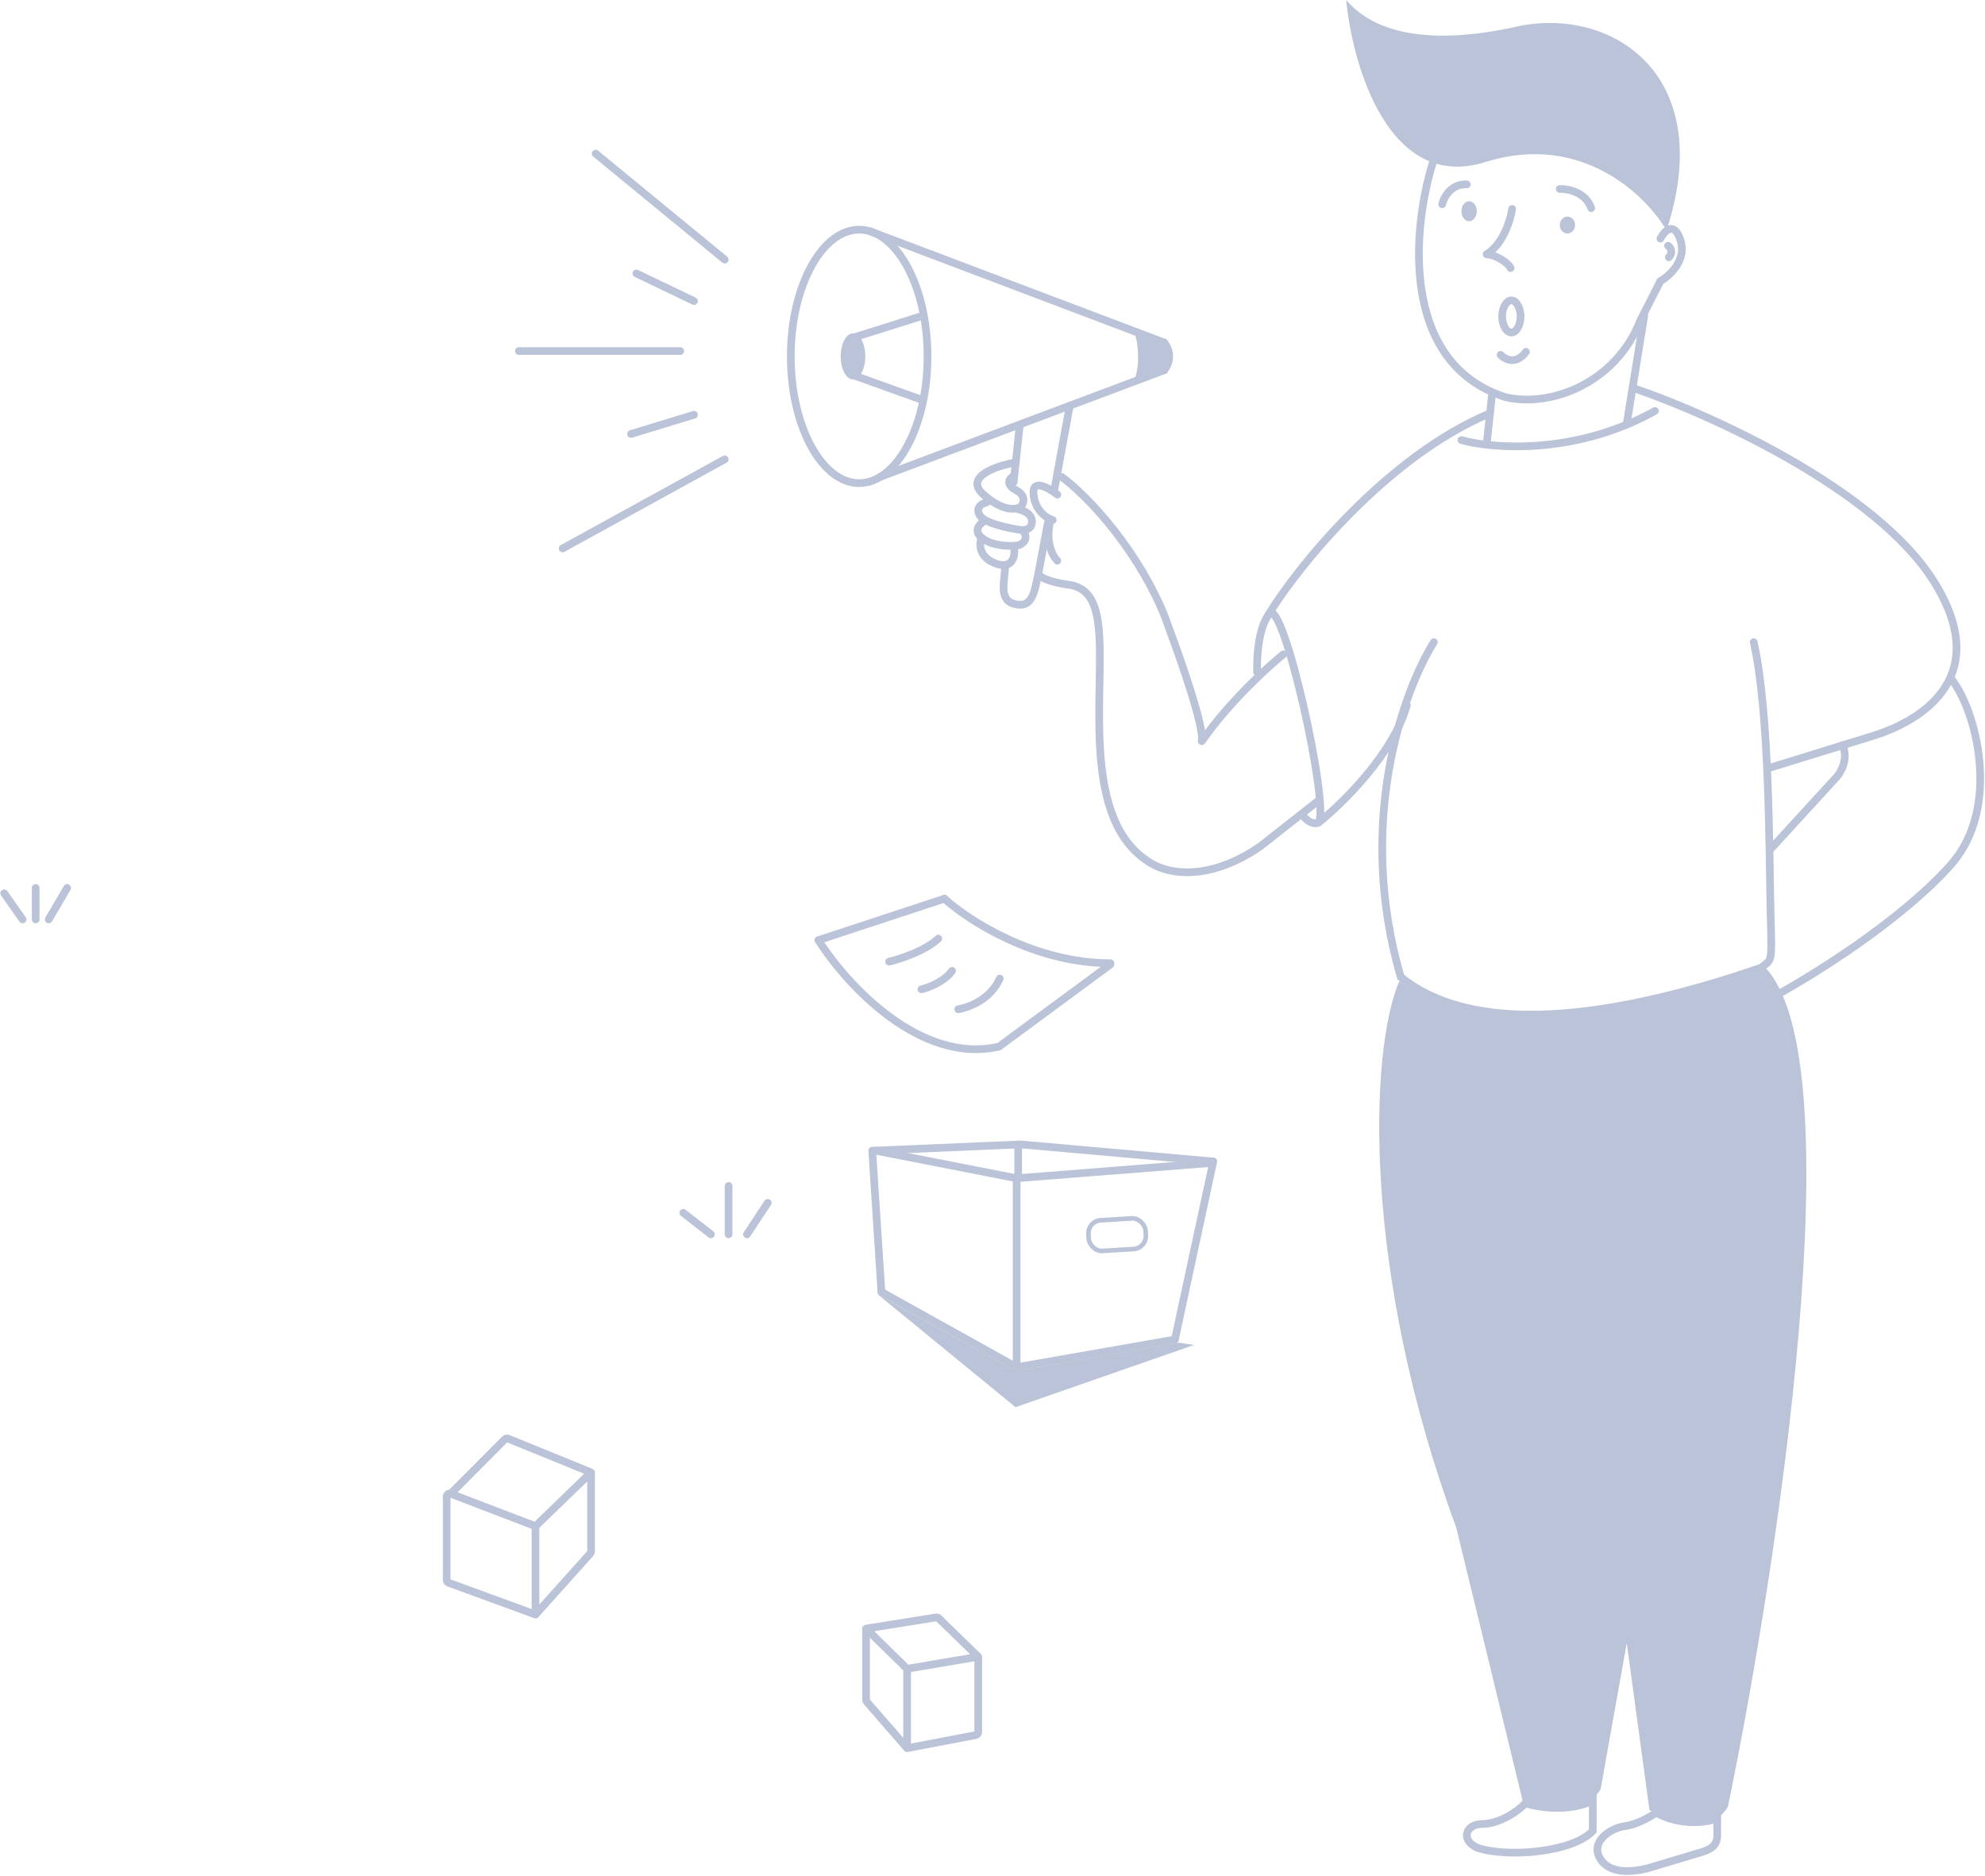 <svg width="1292" height="1221" viewBox="0 0 1292 1221" fill="none" xmlns="http://www.w3.org/2000/svg">
<path d="M966.712 105.5C1029.11 85.9 1071.38 127 1084.71 150C1118.71 46 1045.71 2.5 984.212 18C919.712 31.5 890.045 16.333 876.212 0C880.379 43.333 904.312 125.1 966.712 105.5Z" fill="#BAC3D7"/>
<path d="M932.712 105.5C919.545 147.167 910.512 236.1 979.712 258.5C1009.21 265.5 1051.71 249.5 1067.71 208.5L1080.71 183" stroke="#BAC3D7" stroke-width="5" stroke-linecap="round"/>
<path d="M1080.71 155.301C1083.36 150.3 1089.7 143.53 1093.82 156.456C1097.94 169.382 1086.8 179.538 1080.71 183" stroke="#BAC3D7" stroke-width="5" stroke-linecap="round"/>
<path d="M1085.71 160C1087.21 161 1089.41 163.9 1086.21 167.5" stroke="#BAC3D7" stroke-width="5" stroke-linecap="round"/>
<path d="M989.712 206C989.712 209.175 988.866 211.934 987.63 213.824C986.379 215.737 984.94 216.5 983.712 216.5C982.484 216.5 981.044 215.737 979.794 213.824C978.558 211.934 977.712 209.175 977.712 206C977.712 202.825 978.558 200.066 979.794 198.176C981.044 196.263 982.484 195.5 983.712 195.5C984.94 195.5 986.379 196.263 987.63 198.176C988.866 200.066 989.712 202.825 989.712 206Z" stroke="#BAC3D7" stroke-width="5"/>
<path d="M976.712 231C979.545 234 986.812 237.8 993.212 229" stroke="#BAC3D7" stroke-width="5" stroke-linecap="round"/>
<path d="M984.212 136C983.212 143 978.512 158.7 967.712 165.5" stroke="#BAC3D7" stroke-width="5" stroke-linecap="round"/>
<path d="M983.212 174.5C981.879 171.5 974.912 166.3 967.712 165.5" stroke="#BAC3D7" stroke-width="5" stroke-linecap="round"/>
<path d="M1015.21 123C1020.55 122.833 1032.11 125.1 1035.71 135.5" stroke="#BAC3D7" stroke-width="5" stroke-linecap="round"/>
<path d="M938.712 133C939.712 128.5 944.312 119.6 954.712 120" stroke="#BAC3D7" stroke-width="5" stroke-linecap="round"/>
<ellipse cx="956.212" cy="137.5" rx="5" ry="6.5" fill="#BAC3D7"/>
<ellipse cx="1020.21" cy="146.5" rx="5" ry="5.5" fill="#BAC3D7"/>
<path d="M1064.21 253C1113.38 269.833 1221.11 318.5 1258.71 378.5C1296.31 438.5 1254.21 468 1219.21 479L1151.21 500" stroke="#BAC3D7" stroke-width="5" stroke-linecap="round"/>
<path d="M971.212 256L967.712 288.5M1070.21 205.5L1058.71 276.5M951.212 286.5C971.712 292.167 1025.61 296.3 1077.21 267.5" stroke="#BAC3D7" stroke-width="5" stroke-linecap="round"/>
<path d="M387.712 100L471.712 169M414.212 178L451.712 196M337.712 228.5C378.717 228.5 401.707 228.5 442.712 228.5M410.712 282.5L451.712 270M366.212 357L471.712 299" stroke="#BAC3D7" stroke-width="5" stroke-linecap="round"/>
<path d="M603.712 232C603.712 255.131 598.522 275.948 590.258 290.894C581.946 305.927 570.864 314.5 559.212 314.5C547.559 314.5 536.478 305.927 528.166 290.894C519.901 275.948 514.712 255.131 514.712 232C514.712 208.869 519.901 188.052 528.166 173.106C536.478 158.073 547.559 149.5 559.212 149.5C570.864 149.5 581.946 158.073 590.258 173.106C598.522 188.052 603.712 208.869 603.712 232Z" stroke="#BAC3D7" stroke-width="5"/>
<ellipse cx="555.212" cy="232" rx="8" ry="15" fill="#BAC3D7"/>
<path d="M742.212 247C745.412 237.4 743.545 223.333 742.212 217.5L757.712 223C764.112 230.6 760.379 238.167 757.712 241L742.212 247Z" fill="#BAC3D7"/>
<path d="M757.712 223L566.212 150.5M572.712 310.5L757.712 241" stroke="#BAC3D7" stroke-width="5" stroke-linecap="round"/>
<path d="M554.712 220L600.712 205.5M554.712 244L600.712 260.5" stroke="#BAC3D7" stroke-width="5" stroke-linecap="round"/>
<path d="M659.712 310C656.878 311.167 654.412 315.4 661.212 319C668.012 322.6 666.378 327.5 664.712 329.5C662.045 331.833 653.412 333.6 640.212 322C627.012 310.4 648.712 303.167 661.212 301M642.212 327C639.378 327.667 634.512 330.3 637.712 335.5C640.912 340.7 657.045 344 664.712 345C665.043 345.033 665.378 345.05 665.712 345.049M662.712 331.5C664.378 331.833 671.712 333.773 671.712 339.5C671.712 343.553 668.738 345.037 665.712 345.049M640.212 339.5C637.42 341.206 633.589 345.539 638.872 350M665.712 345.049C670.112 351.087 665.545 354.199 662.712 355C662.017 355.103 661.171 355.193 660.212 355.255M638.872 350C639.267 350.333 639.712 350.667 640.212 351C646.3 355.058 654.961 355.59 660.212 355.255M638.872 350C637.426 353.414 636.887 360.959 645.212 365.535C645.829 365.874 646.494 366.196 647.212 366.5C657.612 370.9 660.212 363.667 660.212 359.5V355.255M688.212 322C682.545 317.5 671.512 311.2 672.712 322C673.912 332.8 681.545 337.5 685.212 338.5" stroke="#BAC3D7" stroke-width="5" stroke-linecap="round"/>
<path d="M688.212 365C685.212 362.167 680.112 352.9 683.712 338.5" stroke="#BAC3D7" stroke-width="5" stroke-linecap="round"/>
<path d="M691.212 310.5C716.712 330 747.912 370.5 760.712 408.5C768.545 429.333 783.812 473.2 782.212 482M857.712 521.5L820.212 551C788.212 573 760.379 570.5 746.212 560C701.812 530 720.343 443.094 714.649 404.969C712.712 392 708.396 382.064 694.712 380.5C689.545 379.833 678.612 377.6 676.212 374" stroke="#BAC3D7" stroke-width="5" stroke-linecap="round"/>
<path d="M663.712 277L659.712 314M686.212 319L696.212 264.5M654.212 368C654.212 377.5 649.712 390 659.712 393C671.922 396.663 673.212 385.5 675.712 374L682.212 339.5" stroke="#BAC3D7" stroke-width="5" stroke-linecap="round"/>
<path d="M835.212 426C824.879 434.333 799.812 457.3 782.212 482.5" stroke="#BAC3D7" stroke-width="5" stroke-linecap="round"/>
<path d="M818.212 437.5C817.879 428.5 819.012 408.3 826.212 399.5C835.212 388.5 865.712 525 858.212 535.5M858.212 535.5C856.545 536.333 852.112 536.5 847.712 530.5M858.212 535.5C873.712 523.167 906.912 490.6 915.712 459" stroke="#BAC3D7" stroke-width="5" stroke-linecap="round"/>
<path d="M947.833 994.313C886.275 827.851 891.356 683.499 910.839 638.522C977.712 688 1105.71 647.5 1149.08 630C1207.09 691.358 1156.97 1019.64 1124.67 1176.11C1112.24 1196.57 1085.45 1186.06 1073.61 1178.25L1058.82 1069.59L1041.8 1164.75C1032.33 1180.66 1004.31 1177.54 991.486 1173.98L947.833 994.313Z" fill="#BAC3D7"/>
<path d="M933.282 418C913.098 450.248 882.488 535.903 911.712 636C939.712 658.5 1000.21 680 1146.21 630C1153.71 624 1153.26 627.481 1152.46 595.147C1151.46 554.73 1151.96 464.437 1141.45 418" stroke="#BAC3D7" stroke-width="5" stroke-linecap="round"/>
<path d="M825.712 400C844.879 368.5 902.712 297.5 968.712 269.5" stroke="#BAC3D7" stroke-width="5" stroke-linecap="round"/>
<path d="M1269.71 441.5C1286.38 461.833 1302.91 525.8 1269.71 563C1236.51 600.2 1177.55 636.5 1152.21 650M1152.21 553L1195.71 505.5C1198.55 502.167 1203.21 493.4 1199.21 485" stroke="#BAC3D7" stroke-width="5" stroke-linecap="round"/>
<path d="M757.712 223C760.212 225.833 763.712 233.4 757.712 241" stroke="#BAC3D7" stroke-width="5" stroke-linecap="round"/>
<path d="M741.212 217C743.045 222.833 744.712 236 741.212 247" stroke="#BAC3D7" stroke-width="5" stroke-linecap="round"/>
<path d="M964.427 1187.39C976.351 1187.39 988.771 1178.41 992.745 1173.92C1014.8 1180.08 1031.25 1175.21 1036.71 1172V1191.88C1023 1206.25 980.076 1209.2 961.446 1202.78C950.268 1197.65 954.223 1187.39 964.427 1187.39Z" stroke="#BAC3D7" stroke-width="5"/>
<path d="M1057.68 1188.72C1065.48 1187.72 1074.44 1182.49 1077.94 1180C1094.15 1188.97 1111.21 1186.23 1117.71 1183.74V1194.94C1117.71 1202.41 1111.71 1204.28 1107.96 1205.53L1072.69 1216.11C1063.68 1218.39 1048.68 1220.47 1041.92 1210.51C1034.34 1199.32 1047.93 1189.96 1057.68 1188.72Z" stroke="#BAC3D7" stroke-width="5"/>
<path d="M2.712 581.5L14.712 598.5M23.212 598.5V578M31.712 598.5L43.712 578" stroke="#BAC3D7" stroke-width="5" stroke-linecap="round"/>
<path d="M348.558 1051L292.025 1030.33C291.236 1030.04 290.712 1029.29 290.712 1028.45V974.255C290.712 972.952 291.937 971.997 293.199 972.315L293.341 972.351M348.558 1051V993.5M348.558 1051L384.201 1011.25C384.53 1010.89 384.712 1010.41 384.712 1009.92V958.471M348.558 993.5L293.341 972.351M348.558 993.5L384.712 958.471M293.341 972.351L328.556 936.944C329.125 936.372 329.981 936.198 330.728 936.502L384.712 958.471" stroke="#BAC3D7" stroke-width="5" stroke-linecap="round"/>
<path d="M563.712 1060.16V1106.51C563.712 1106.99 563.886 1107.46 564.202 1107.82L590.435 1138M563.712 1060.16L590.435 1086.32M563.712 1060.16L609.222 1052.89C609.845 1052.79 610.478 1052.99 610.931 1053.43L636.712 1078.47M590.435 1138V1086.32M590.435 1138L635.087 1129.47C636.03 1129.29 636.712 1128.46 636.712 1127.5V1078.47M590.435 1086.32L636.712 1078.47" stroke="#BAC3D7" stroke-width="5" stroke-linecap="round"/>
<path d="M444.712 789.5L462.712 803.5M474.212 803.5V772M486.212 803.5L499.712 783" stroke="#BAC3D7" stroke-width="5" stroke-linecap="round"/>
<path d="M663.712 745L569.712 749" stroke="#BAC3D7" stroke-width="5" stroke-linecap="round"/>
<path d="M664.712 745L788.712 756" stroke="#BAC3D7" stroke-width="5" stroke-linecap="round"/>
<path d="M789.712 756L764.712 872" stroke="#BAC3D7" stroke-width="5" stroke-linecap="round"/>
<path d="M764.712 872L661.712 890" stroke="#BAC3D7" stroke-width="5" stroke-linecap="round"/>
<path d="M661.712 889V766" stroke="#BAC3D7" stroke-width="5" stroke-linecap="round"/>
<path d="M661.712 767L788.712 757" stroke="#BAC3D7" stroke-width="5" stroke-linecap="round"/>
<path d="M661.712 767L569.712 749" stroke="#BAC3D7" stroke-width="5" stroke-linecap="round"/>
<path d="M567.712 749L573.712 841" stroke="#BAC3D7" stroke-width="5" stroke-linecap="round"/>
<path d="M573.712 841L661.712 890" stroke="#BAC3D7" stroke-width="5" stroke-linecap="round"/>
<path d="M662.712 745V765" stroke="#BAC3D7" stroke-width="5" stroke-linecap="round"/>
<rect x="707.924" y="794.881" width="37.243" height="19.996" rx="8.5" transform="rotate(-3.539 707.924 794.881)" stroke="#BAC3D7" stroke-width="3"/>
<path d="M532.712 612C550.341 640.048 598.526 693.175 650.238 681.296L722.712 627.839" stroke="#BAC3D7" stroke-width="5" stroke-linecap="round"/>
<path d="M532.712 612L614.712 585" stroke="#BAC3D7" stroke-width="5" stroke-linecap="round"/>
<path d="M614.712 585C630.094 599 673.228 627 722.712 627" stroke="#BAC3D7" stroke-width="5" stroke-linecap="round"/>
<path d="M578.712 626C585.823 624.333 602.179 619 610.712 611" stroke="#BAC3D7" stroke-width="5" stroke-linecap="round"/>
<path d="M599.712 644C604.156 643 614.379 639.2 619.712 632" stroke="#BAC3D7" stroke-width="5" stroke-linecap="round"/>
<path d="M623.712 657C629.379 656 644.312 651.4 650.712 637" stroke="#BAC3D7" stroke-width="5" stroke-linecap="round"/>
<path d="M660.992 916L571.212 842.5L661.212 892.5L767.212 874L777.212 875.5L660.992 916Z" fill="#BAC3D7" fillOpacity="0.3"/>
</svg>
